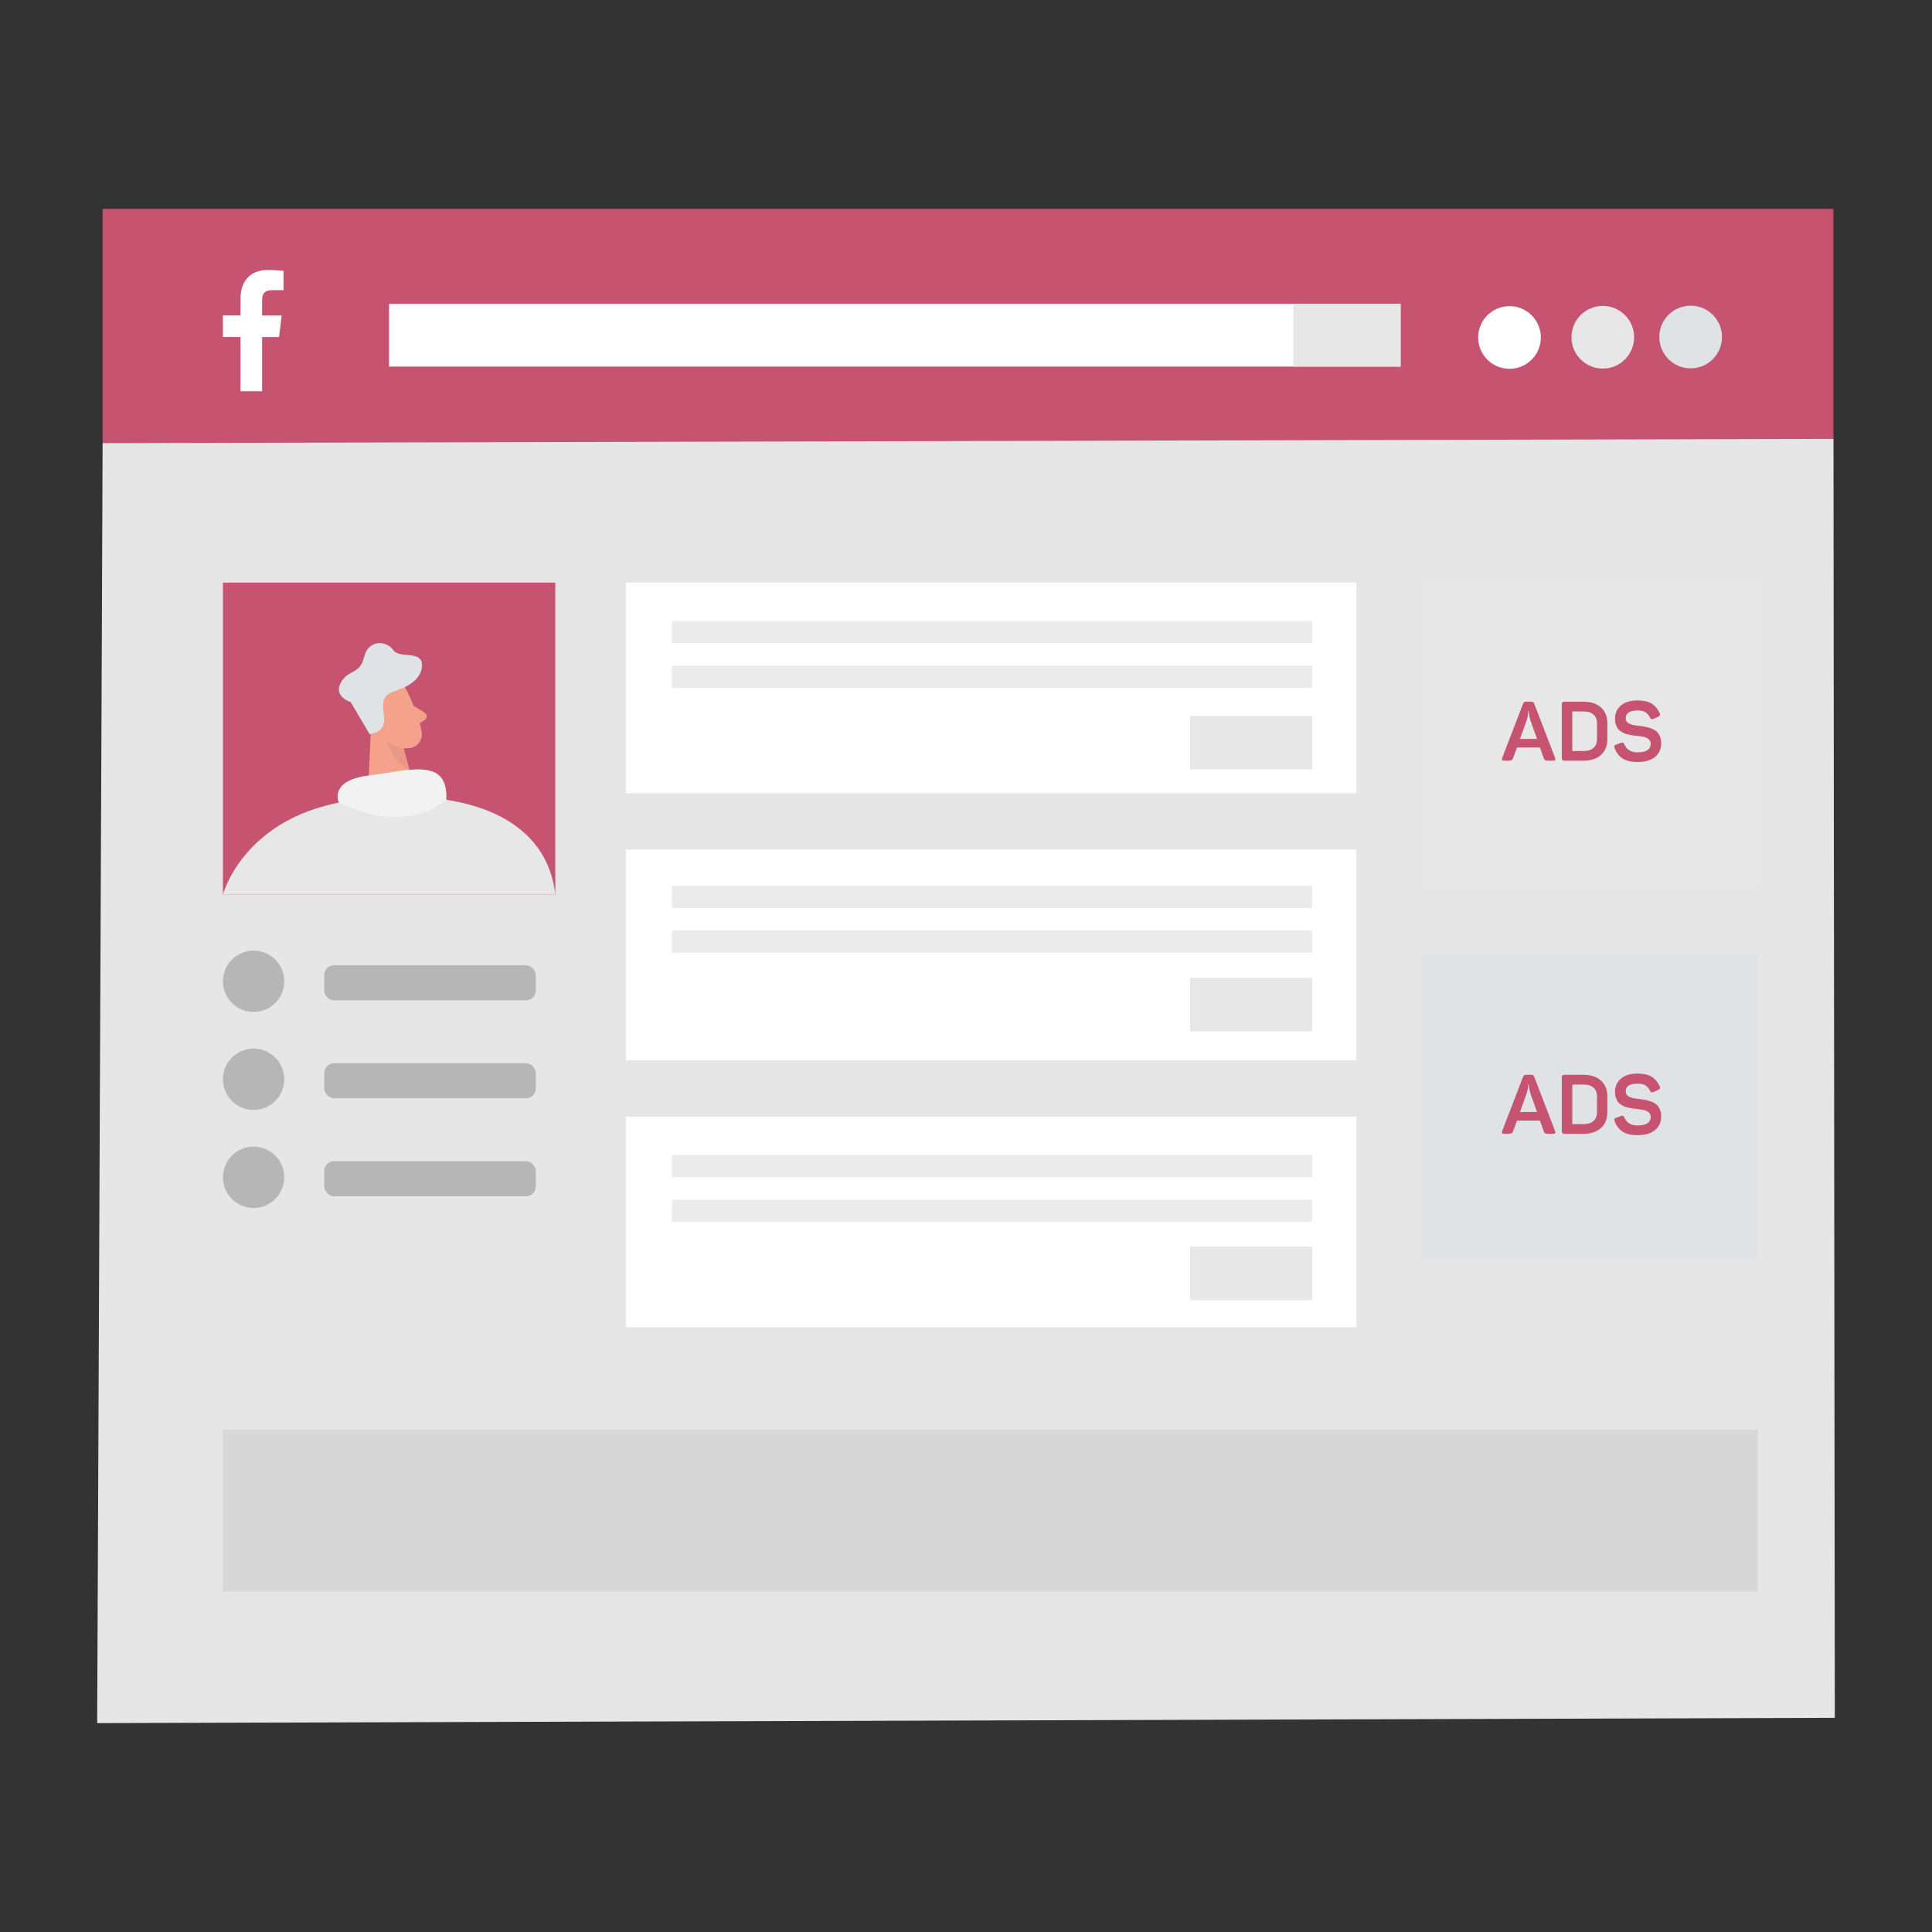<svg transform="scale(1)" id="e6UnTzmxjP" xmlns="http://www.w3.org/2000/svg" viewBox="0 0 500 500" class="pbimage_pbimage__wrapper__image__0LEis false"><rect x="0" y="0" width="500" height="500" fill="#333333" stroke="none"/><title>Facebook Ad</title><defs><style> .cls-1{opacity:.28;} .cls-1, .cls-2, .cls-3{fill:#a5a5a5;} .cls-4, .cls-5{fill:#fff;} .cls-6{fill:#f4a28c;} .cls-3, .cls-7{opacity:.31;} .cls-8{fill:#e6e6e6;} .cls-7{fill:#ce8172;} .cls-5{opacity:.46;} .cls-9{fill:#24285b;} .cls-10{fill:#ffd200;} .cls-11{fill:#68e1fd;}
 .cls-4, .cls-5{fill:#FFFFFF;}
 .cls-1, .cls-2, .cls-3{fill:#b6b6b6;}
 .cls-11{fill:#e7e7e7;}
 .cls-10{fill:#e0e3e6;}
 .cls-9{fill:#c65370;}
 .cls-7{fill:#CE8172;}
 .cls-8{fill:#E6E6E6;}
 .cls-6{fill:#F4A28C;}</style></defs><g id="screen"><rect class="cls-9" x="26.55" y="54.06" width="447.94" height="388.72" fill="#c65370"></rect><circle class="cls-4" cx="390.66" cy="87.34" r="8.11"></circle><circle class="cls-11" cx="414.8" cy="87.28" r="8.11" fill="#e7e7e7"></circle><circle class="cls-10" cx="437.54" cy="87.22" r="8.11" fill="#e0e3e6"></circle><polygon class="cls-8" points="474.85 444.58 25.15 445.94 26.57 114.69 474.49 113.58 474.85 444.58" fill="#E6E6E6"></polygon><rect class="cls-4" x="100.69" y="78.65" width="261.78" height="16.22"></rect><rect class="cls-11" x="334.7" y="78.65" width="27.76" height="16.22" fill="#e7e7e7"></rect><path class="cls-4" d="m70.52,75.09h2.86v-4.99c-.49-.07-2.19-.22-4.17-.22-4.13,0-6.96,2.6-6.96,7.37v4.39h-4.56v5.58h4.56v14.04h5.59v-14.03h4.37l.69-5.58h-5.07v-3.84c0-1.61.44-2.72,2.68-2.72h0Z"></path></g><g id="profile"><rect class="cls-9" x="57.69" y="150.78" width="86.02" height="80.74"></rect><path class="cls-6" d="m105.25,178.67s3.21,6.21,3.89,10.94c.28,1.92-1.08,3.73-3,3.97-2.39.31-5.71.03-7.83-3.09l-4.26-4.85s-2.56-3.13,0-7.26c2.56-4.12,9.43-3.6,11.19.28Z"></path><polygon class="cls-6" points="96.2 183.85 95.18 206.74 107.84 206.4 103.5 189.88 96.2 183.85"></polygon><path class="cls-6" d="m100.66,187.04s-1.07-2.47-2.86-1.51c-1.79.96-.26,4.54,2.42,3.83l.45-2.32Z"></path><path class="cls-6" d="m107.08,182.69l2.83,1.75c.7.43.71,1.44.02,1.89l-2.28,1.48-.57-5.12Z"></path><path class="cls-7" d="m104.52,193.67s-2.37-.21-4.34-1.96c0,0,.65,4.14,5.7,7.73l-1.35-5.77Z"></path><path class="cls-10" d="m95.66,190.02l-4.91-8.34s-4.53-1.37-2.56-4.98,4.91-1.98,6.04-6.66c1.13-4.68,5.88-4.25,7.53-1.82,1.65,2.43,7.55-.19,7.44,4.11-.12,4.3-5.61,6.06-7.16,6.55-6.84,2.15,1.69,9.63-6.37,11.12Z"></path><path class="cls-11" d="m57.69,231.52s5.88-22.55,37.5-24.77l12.66-.34s32.84-.87,35.87,25.11H57.69Z"></path><path class="cls-11" d="m87.69,207.72s-2.66-5.74,7.76-7.01c10.42-1.27,20.59-4.88,20.04,6.28,0,0-9.65,9.49-27.8.74Z"></path><path class="cls-5" d="m87.69,207.72s-2.66-5.74,7.76-7.01c10.42-1.27,20.59-4.88,20.04,6.28,0,0-9.65,9.49-27.8.74Z"></path><circle class="cls-2" cx="65.63" cy="253.96" r="7.94"></circle><rect class="cls-2" x="83.91" y="249.81" width="54.75" height="9.08" rx="2.53" ry="2.53"></rect><circle class="cls-2" cx="65.63" cy="279.32" r="7.94"></circle><rect class="cls-2" x="83.91" y="275.16" width="54.75" height="9.08" rx="2.53" ry="2.53"></rect><circle class="cls-2" cx="65.63" cy="304.68" r="7.94"></circle><rect class="cls-2" x="83.91" y="300.52" width="54.75" height="9.08" rx="2.53" ry="2.53"></rect></g><g id="timeline"><rect class="cls-4" x="162.01" y="150.78" width="189.01" height="54.5"></rect><rect class="cls-4" x="162.01" y="219.88" width="189.01" height="54.5"></rect><rect class="cls-4" x="162.01" y="288.99" width="189.01" height="54.5"></rect><rect class="cls-11" x="308.01" y="185.25" width="31.58" height="13.88"></rect><rect class="cls-11" x="308.01" y="253.05" width="31.58" height="13.88"></rect><rect class="cls-11" x="308.01" y="322.62" width="31.58" height="13.88"></rect><rect class="cls-1" x="173.91" y="160.69" width="165.67" height="5.75"></rect><rect class="cls-1" x="173.91" y="172.28" width="165.67" height="5.75"></rect><rect class="cls-1" x="173.91" y="229.23" width="165.67" height="5.75"></rect><rect class="cls-1" x="173.91" y="240.81" width="165.67" height="5.75"></rect><rect class="cls-1" x="173.91" y="298.91" width="165.67" height="5.75"></rect><rect class="cls-1" x="173.91" y="310.49" width="165.67" height="5.75"></rect></g><g id="ad2"><rect class="cls-11" x="367.96" y="150.78" width="86.95" height="78.45"></rect><path class="cls-9" d="m402.47,196.16c.17.47,0,.71-.49.71h-1.12c-.44,0-.76-.04-.94-.13-.18-.09-.31-.26-.4-.52l-.99-2.77h-5.94l-1.01,2.77c-.09.26-.22.43-.4.52-.18.09-.49.13-.93.13h-.99c-.5,0-.67-.24-.5-.71l5.38-13.98c.1-.24.21-.4.33-.48.12-.08.31-.12.57-.12h1.14c.26,0,.45.04.58.12s.24.23.32.46l5.38,14Zm-6.32-9.46c-.13-.39-.24-.8-.32-1.24s-.14-.78-.17-1.02l-.02-.37h-.15c0,.82-.16,1.68-.47,2.6l-1.66,4.56h4.43l-1.63-4.54Z"></path><path class="cls-9" d="m409.76,181.6c1.98,0,3.51.5,4.6,1.52,1.09,1.01,1.63,2.4,1.63,4.16v3.91c0,1.76-.54,3.15-1.63,4.16-1.09,1.01-2.62,1.52-4.6,1.52h-4.82c-.27,0-.47-.05-.58-.16-.11-.11-.17-.3-.17-.57v-13.81c0-.27.06-.46.17-.57.12-.11.31-.16.58-.16h4.82Zm3.55,5.66c0-1.02-.3-1.8-.91-2.33-.61-.54-1.48-.81-2.61-.81h-2.88v10.24h2.88c1.13,0,2-.27,2.61-.81.61-.54.91-1.32.91-2.34v-3.96Z"></path><path class="cls-9" d="m417.96,185.98c0-1.4.51-2.54,1.54-3.41,1.03-.87,2.48-1.3,4.36-1.3,1.49,0,2.67.27,3.55.8.87.53,1.58,1.35,2.11,2.45.22.44.08.77-.41.99l-1.18.52c-.25.1-.43.13-.55.08-.12-.05-.25-.2-.38-.44-.3-.6-.69-1.05-1.18-1.35-.49-.3-1.14-.45-1.96-.45-2.08,0-3.12.66-3.12,1.98,0,.37.09.69.28.94.19.25.48.45.87.59s.77.25,1.13.31.84.13,1.44.2,1.12.15,1.56.24.92.23,1.44.44c.52.21.95.46,1.28.76.33.3.61.71.84,1.24.23.53.34,1.13.34,1.82,0,1.46-.54,2.63-1.61,3.51s-2.58,1.31-4.52,1.31c-1.62,0-2.9-.3-3.83-.89-.93-.59-1.63-1.49-2.09-2.7-.1-.27-.11-.48-.04-.61s.24-.25.49-.33l1.18-.43c.24-.09.43-.1.56-.03.13.06.25.23.37.48.56,1.33,1.68,2,3.35,2,2.28,0,3.42-.75,3.42-2.24,0-.47-.17-.85-.52-1.14-.34-.29-.73-.48-1.16-.59-.43-.11-1-.2-1.72-.27-.49-.06-.88-.1-1.17-.14-.29-.04-.67-.1-1.13-.2-.46-.1-.83-.22-1.12-.34-.29-.13-.6-.3-.95-.53-.34-.22-.61-.48-.79-.76-.19-.29-.35-.64-.48-1.06-.14-.42-.2-.89-.2-1.41Z"></path></g><g id="ad1"><rect class="cls-10" x="367.96" y="247.14" width="86.95" height="78.45"></rect><path class="cls-9" d="m402.47,292.72c.17.47,0,.71-.49.71h-1.12c-.44,0-.76-.04-.94-.13-.18-.09-.31-.26-.4-.52l-.99-2.77h-5.94l-1.01,2.77c-.09.26-.22.43-.4.52-.18.09-.49.13-.93.13h-.99c-.5,0-.67-.24-.5-.71l5.38-13.98c.1-.24.21-.4.33-.48.12-.08.31-.12.57-.12h1.14c.26,0,.45.04.58.12s.24.23.32.46l5.38,14Zm-6.32-9.46c-.13-.39-.24-.8-.32-1.24s-.14-.78-.17-1.02l-.02-.37h-.15c0,.82-.16,1.68-.47,2.6l-1.66,4.56h4.43l-1.63-4.54Z"></path><path class="cls-9" d="m409.76,278.16c1.98,0,3.51.5,4.6,1.52,1.09,1.01,1.63,2.4,1.63,4.16v3.91c0,1.76-.54,3.15-1.63,4.16-1.09,1.01-2.62,1.52-4.6,1.52h-4.82c-.27,0-.47-.05-.58-.16-.11-.11-.17-.3-.17-.57v-13.81c0-.27.06-.46.17-.57.12-.11.31-.16.58-.16h4.82Zm3.55,5.66c0-1.02-.3-1.8-.91-2.33-.61-.54-1.48-.81-2.61-.81h-2.88v10.24h2.88c1.13,0,2-.27,2.61-.81.61-.54.91-1.32.91-2.34v-3.96Z"></path><path class="cls-9" d="m417.96,282.55c0-1.4.51-2.54,1.54-3.41,1.03-.87,2.48-1.3,4.36-1.3,1.49,0,2.67.27,3.55.8.87.53,1.58,1.35,2.11,2.45.22.44.08.77-.41.99l-1.18.52c-.25.1-.43.13-.55.08-.12-.05-.25-.2-.38-.44-.3-.6-.69-1.05-1.18-1.35-.49-.3-1.14-.45-1.96-.45-2.08,0-3.12.66-3.12,1.98,0,.37.09.69.28.94.19.25.48.45.87.59s.77.25,1.13.31.84.13,1.44.2,1.12.15,1.56.24.92.23,1.44.44c.52.21.95.46,1.28.76.33.3.61.71.84,1.24.23.53.34,1.13.34,1.82,0,1.46-.54,2.63-1.61,3.51s-2.58,1.31-4.52,1.31c-1.62,0-2.9-.3-3.83-.89-.93-.59-1.63-1.49-2.09-2.7-.1-.27-.11-.48-.04-.61s.24-.25.49-.33l1.18-.43c.24-.09.43-.1.56-.03.13.06.25.23.37.48.56,1.33,1.68,2,3.35,2,2.28,0,3.42-.75,3.42-2.24,0-.47-.17-.85-.52-1.14-.34-.29-.73-.48-1.16-.59-.43-.11-1-.2-1.72-.27-.49-.06-.88-.1-1.17-.14-.29-.04-.67-.1-1.13-.2-.46-.1-.83-.22-1.12-.34-.29-.13-.6-.3-.95-.53-.34-.22-.61-.48-.79-.76-.19-.29-.35-.64-.48-1.06-.14-.42-.2-.89-.2-1.41Z"></path></g><rect class="cls-3" x="57.69" y="369.99" width="397.23" height="41.87"></rect></svg>